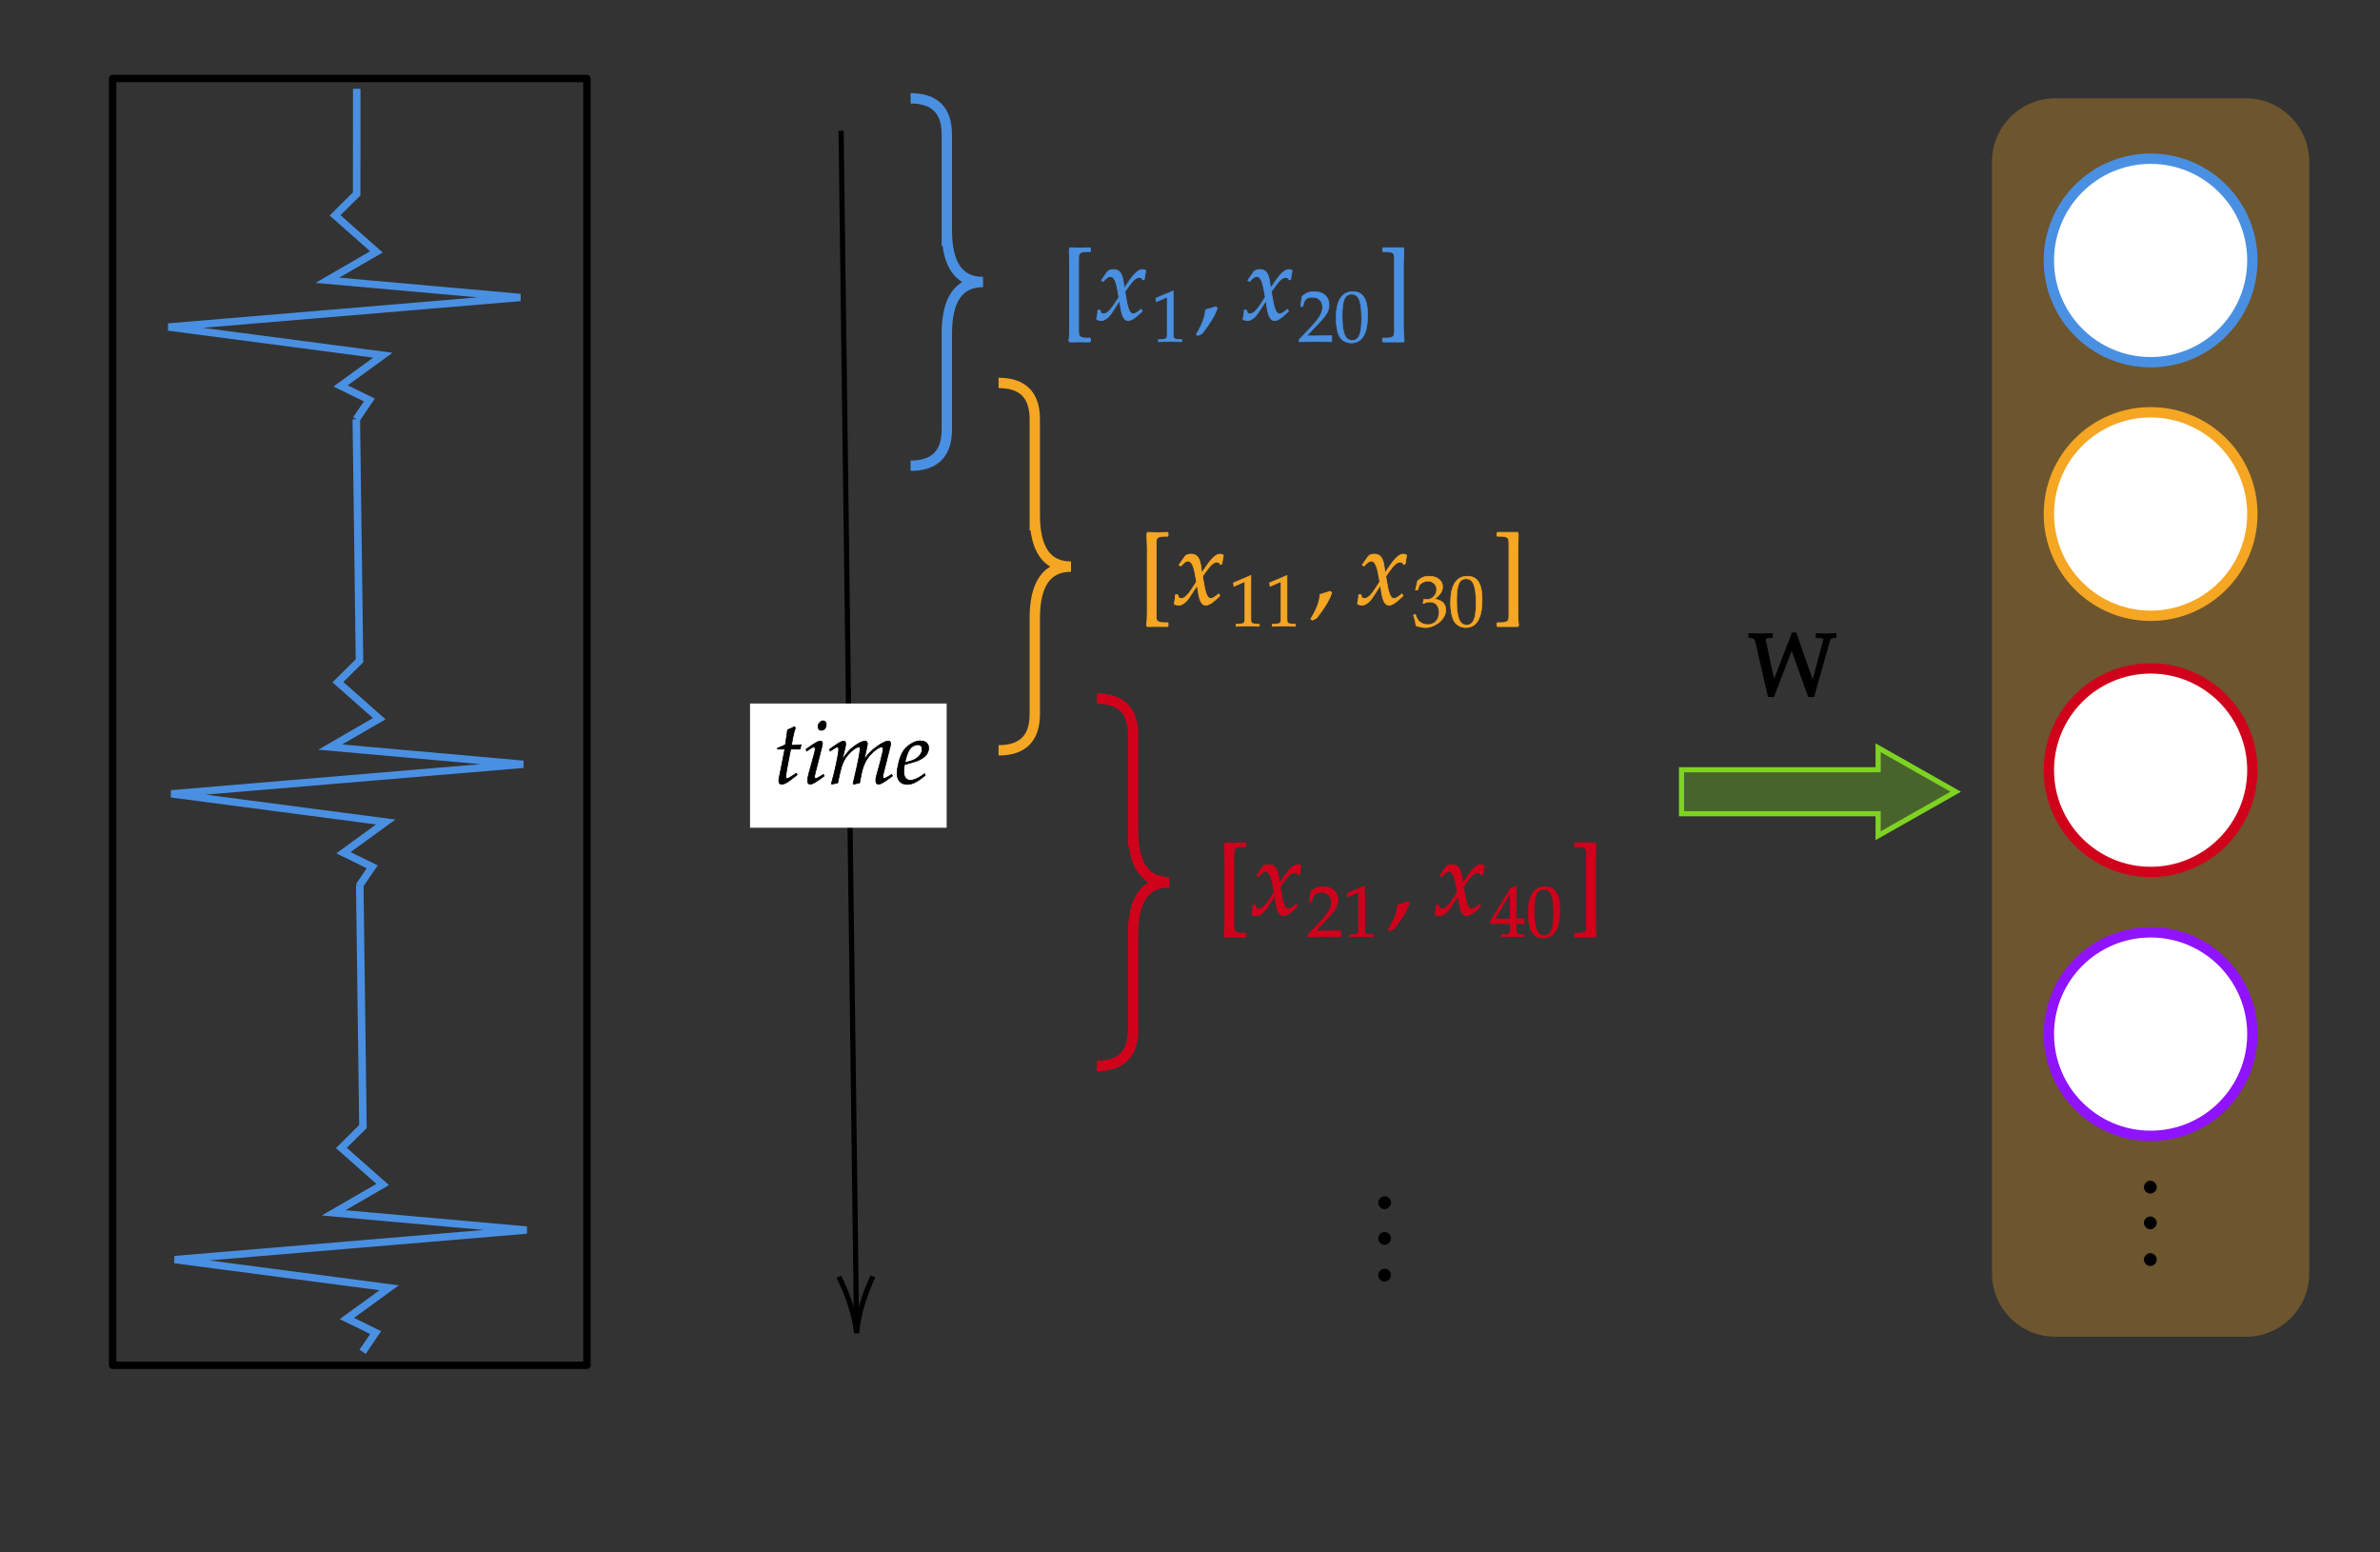<?xml version="1.0" encoding="UTF-8" standalone="no"?>
<svg
   x="0"
   y="0"
   width="460"
   height="300"
   style="fill:none"
   version="1.1"
   id="svg4626"
   sodipodi:docname="CNN-EKG.svg"
   inkscape:version="1.1.2 (b8e25be833, 2022-02-05)"
   xmlns:inkscape="http://www.inkscape.org/namespaces/inkscape"
   xmlns:sodipodi="http://sodipodi.sourceforge.net/DTD/sodipodi-0.dtd"
   xmlns="http://www.w3.org/2000/svg"
   xmlns:svg="http://www.w3.org/2000/svg">
  <rect width="100%" height="100%" fill="#333333" stroke="none"/>
  <defs
     id="defs4630" />
  <sodipodi:namedview
     id="namedview4628"
     pagecolor="#ffffff"
     bordercolor="#666666"
     borderopacity="1.0"
     inkscape:pageshadow="2"
     inkscape:pageopacity="0.0"
     inkscape:pagecheckerboard="0"
     showgrid="false"
     inkscape:object-nodes="false"
     inkscape:snap-nodes="false"
     inkscape:snap-others="false"
     inkscape:zoom="1.3440748"
     inkscape:cx="237.33798"
     inkscape:cy="218.73783"
     inkscape:window-width="1920"
     inkscape:window-height="986"
     inkscape:window-x="-11"
     inkscape:window-y="-11"
     inkscape:window-maximized="1"
     inkscape:current-layer="svg4626"
     width="600px" />
  <svg
     version="1.1"
     id="svg4348"
     width="100%"
     height="100%" />
  <g
     class="composite-shape"
     id="g4352"
     style="fill:none;stroke:#000000"
     transform="translate(-56)">
    <path
       class="real"
       d="m 232,90 q 7,0 7,-7 V 64.5 q 0,-10 7,-10 -7,0 -7,-10 m 0,3 V 26 q 0,-7 -7,-7"
       style="fill:none;fill-opacity:1;stroke:#4a90e2;stroke-width:2;stroke-opacity:1"
       id="path4350" />
  </g>
  <g
     class="composite-shape"
     id="g4356"
     style="fill:none;stroke:#000000"
     transform="translate(-56)">
    <path
       class="real"
       d="M 441,31.27 C 441,24.49 446.49,19 453.27,19 h 36.8 c 6.77,0 12.26,5.49 12.26,12.27 v 214.8 c 0,6.77 -5.49,12.26 -12.26,12.26 h -36.8 c -6.78,0 -12.27,-5.49 -12.27,-12.26 z"
       style="fill:#f5a623;fill-opacity:0.3;stroke:none;stroke-width:1;stroke-opacity:1"
       id="path4354" />
  </g>
  <g
     class="composite-shape"
     id="g4360"
     style="fill:none;stroke:#000000"
     transform="translate(-56)">
    <path
       class="real"
       d="m 452,50.33 c 0,-10.86 8.81,-19.66 19.67,-19.66 10.86,0 19.66,8.8 19.66,19.66 0,10.86 -8.8,19.67 -19.66,19.67 C 460.81,70 452,61.19 452,50.33 Z"
       style="fill:#ffffff;fill-opacity:1;stroke:#4a90e2;stroke-width:2;stroke-opacity:1"
       id="path4358" />
  </g>
  <g
     class="composite-shape"
     id="g4364"
     style="fill:none;stroke:#000000"
     transform="translate(-56)">
    <path
       class="real"
       d="m 452,99.33 c 0,-10.86 8.81,-19.66 19.67,-19.66 10.86,0 19.66,8.8 19.66,19.66 0,10.86 -8.8,19.67 -19.66,19.67 C 460.81,119 452,110.19 452,99.33 Z"
       style="fill:#ffffff;fill-opacity:1;stroke:#f5a623;stroke-width:2;stroke-opacity:1"
       id="path4362" />
  </g>
  <g
     class="composite-shape"
     id="g4368"
     style="fill:none;stroke:#000000"
     transform="translate(-56)">
    <path
       class="real"
       d="m 452,148.83 c 0,-10.86 8.81,-19.66 19.67,-19.66 10.86,0 19.66,8.8 19.66,19.66 0,10.86 -8.8,19.67 -19.66,19.67 -10.86,0 -19.67,-8.81 -19.67,-19.67 z"
       style="fill:#ffffff;fill-opacity:1;stroke:#d0021b;stroke-width:2;stroke-opacity:1"
       id="path4366" />
  </g>
  <g
     class="composite-shape"
     id="g4372"
     style="fill:none;stroke:#000000"
     transform="translate(-56)">
    <path
       class="real"
       d="m 452,199.83 c 0,-10.86 8.81,-19.66 19.67,-19.66 10.86,0 19.66,8.8 19.66,19.66 0,10.86 -8.8,19.67 -19.66,19.67 -10.86,0 -19.67,-8.81 -19.67,-19.67 z"
       style="fill:#ffffff;fill-opacity:1;stroke:#9013fe;stroke-width:2;stroke-opacity:1"
       id="path4370" />
  </g>
  <g
     class="composite-shape"
     id="g4376"
     style="fill:none;stroke:#000000"
     transform="translate(-56)">
    <path
       class="real"
       d="m 381,148.75 h 38 v -4.25 l 15,8.5 -15,8.5 v -4.25 h -38 z"
       style="fill:#7ed321;fill-opacity:0.3;stroke:#7ed321;stroke-width:1;stroke-opacity:1"
       id="path4374" />
  </g>
  <g
     class="composite-shape"
     id="g4380"
     style="fill:none;stroke:#000000"
     transform="translate(-56)">
    <path
       class="real"
       d="m 249,145 q 7,0 7,-7 v -18.5 q 0,-10 7,-10 -7,0 -7,-10 m 0,3 V 81 q 0,-7 -7,-7"
       style="fill:none;fill-opacity:1;stroke:#f5a623;stroke-width:2;stroke-opacity:1"
       id="path4378" />
  </g>
  <g
     class="composite-shape"
     id="g4384"
     style="fill:none;stroke:#000000"
     transform="translate(-56)">
    <path
       class="real"
       d="m 268,206 q 7,0 7,-7 v -18.5 q 0,-10 7,-10 -7,0 -7,-10 m 0,3 V 142 q 0,-7 -7,-7"
       style="fill:none;fill-opacity:1;stroke:#d0021b;stroke-width:2;stroke-opacity:1"
       id="path4382" />
  </g>
  <g
     class="arrow-line"
     id="g4392"
     style="fill:none;stroke:#000000"
     transform="translate(-39.432,5.952)">
    <path
       class="connection real"
       stroke-dasharray="none"
       d="m 202,19.33 2.97,230.34"
       style="fill:none;fill-opacity:1;stroke:#000000;stroke-width:1"
       id="path4386" />
    <g
       stroke="#000"
       transform="rotate(-90.74,226.719,24.649)"
       style="stroke:#000000;stroke-width:1"
       id="g4390">
      <path
         d="M 10.93,-3.29 Q 4.96,-0.45 0,0 4.96,0.45 10.93,3.29"
         id="path4388" />
    </g>
  </g>
  <g
     id="g4394"
     style="fill:none;stroke:#000000" />
  <g
     id="g4398" />
  <g
     id="g4406" />
  <g
     id="g4418"
     style="font-family:Asana-Math, Asana"
     transform="translate(-56)">
    <g
       id="g4416">
      <g
         id="g4414">
        <g
           transform="translate(469.115,241.733)"
           id="g4412">
          <path
             transform="scale(0.02,-0.02)"
             d="m 124,674 c -30,0 -57,-28 -57,-58 0,-30 27,-58 56,-58 32,0 60,27 60,58 0,30 -28,58 -59,58 z m 0,-345 c -30,0 -57,-28 -57,-58 0,-30 27,-58 56,-58 32,0 60,27 60,58 0,30 -28,58 -59,58 z m 0,-355 c -30,0 -57,-28 -57,-58 0,-30 27,-58 56,-58 32,0 60,27 60,58 0,30 -28,58 -59,58 z"
             stroke="#000000"
             stroke-opacity="1"
             stroke-width="8"
             fill="#000000"
             fill-opacity="1"
             id="path4410" />
        </g>
      </g>
    </g>
  </g>
  <g
     id="g4428"
     style="font-family:Asana-Math, Asana"
     transform="translate(-56)">
    <g
       id="g4426">
      <g
         id="g4424">
        <g
           transform="translate(394,134.333)"
           id="g4422">
          <path
             transform="scale(0.017,-0.017)"
             d="m 734,-9 180,639 c 6,18 16,27 38,29 l 32,3 v 30 l -105,-3 c -10,0 -10,0 -105,3 v -30 l 40,-3 c 35,-3 46,-8 47,-24 L 728,137 531,700 H 499 L 285,144 c -3,12 -104,472 -104,482 0,22 10,31 37,33 l 42,3 v 30 l -126,-3 c -7,0 -49,1 -126,3 v -30 l 28,-3 c 29,-3 41,-14 50,-50 L 228,-9 h 50 L 488,536 684,-9 Z"
             stroke="#000000"
             stroke-opacity="1"
             stroke-width="24"
             fill="#000000"
             fill-opacity="1"
             id="path4420" />
        </g>
      </g>
    </g>
  </g>
  <g
     id="g4438"
     style="font-family:Asana-Math, Asana"
     transform="translate(-56)">
    <g
       id="g4436">
      <g
         id="g4434">
        <g
           transform="translate(321.115,244.733)"
           id="g4432">
          <path
             transform="scale(0.02,-0.02)"
             d="m 124,674 c -30,0 -57,-28 -57,-58 0,-30 27,-58 56,-58 32,0 60,27 60,58 0,30 -28,58 -59,58 z m 0,-345 c -30,0 -57,-28 -57,-58 0,-30 27,-58 56,-58 32,0 60,27 60,58 0,30 -28,58 -59,58 z m 0,-355 c -30,0 -57,-28 -57,-58 0,-30 27,-58 56,-58 32,0 60,27 60,58 0,30 -28,58 -59,58 z"
             stroke="#000000"
             stroke-opacity="1"
             stroke-width="8"
             fill="#000000"
             fill-opacity="1"
             id="path4430" />
        </g>
      </g>
    </g>
  </g>
  <g
     id="g15288"
     transform="translate(-40.176,-47.616)">
    <g
       id="g4404"
       transform="translate(2.141,31.571)"
       style="fill:#ffffff;stroke:none;stroke-opacity:1">
      <g
         id="g4402"
         style="fill:#ffffff;stroke:none;stroke-opacity:1">
        <rect
           rx="0"
           ry="0"
           x="183"
           y="152"
           width="38"
           height="24"
           style="fill:#ffffff;fill-opacity:1;stroke:none;stroke-width:1;stroke-opacity:1"
           id="rect4400" />
      </g>
    </g>
    <g
       id="g4448"
       style="font-family:Asana-Math, Asana"
       transform="translate(2.744,28.681)">
      <g
         id="g4446">
        <g
           id="g4444">
          <g
             transform="translate(187,170.333)"
             id="g4442">
            <path
               transform="scale(0.017,-0.017)"
               d="M 125,390 69,107 C 68,99 56,61 56,31 56,6 67,-9 86,-9 c 35,0 70,20 148,83 l 31,25 -10,18 -45,-31 C 181,66 161,56 150,56 c -9,0 -14,8 -14,20 0,26 14,107 43,252 l 13,62 h 107 l 11,50 c -38,-4 -72,-6 -110,-6 16,94 27,143 45,197 l -11,15 C 214,634 187,622 156,610 L 131,440 C 87,419 61,408 43,403 l -2,-13 z m 241,-2 7,-20 32,21 c 37,23 40,25 47,25 10,0 18,-10 18,-23 0,-7 -4,-30 -8,-44 L 396,107 c -8,-31 -13,-58 -13,-77 0,-24 11,-39 30,-39 26,0 62,21 160,94 L 563,103 537,86 C 508,67 485,56 476,56 c -7,0 -13,10 -13,20 0,10 2,19 7,40 l 77,304 c 4,17 6,28 6,36 0,17 -9,26 -25,26 -22,0 -59,-21 -134,-74 z m 194,324 c -29,0 -58,-33 -58,-67 0,-25 15,-41 39,-41 31,0 55,29 55,67 0,24 -15,41 -36,41 z m 779,-609 -26,-17 c -29,-19 -51,-30 -61,-30 -7,0 -13,9 -13,20 0,10 2,19 7,40 l 75,297 c 4,17 7,33 7,41 0,17 -10,28 -26,28 -29,0 -67,-18 -128,-61 -63,-45 -98,-80 -147,-149 l 30,137 c 4,20 7,35 7,42 0,19 -10,31 -26,31 -30,0 -76,-22 -131,-64 -44,-34 -64,-55 -129,-143 l 33,133 c 4,16 6,31 6,43 0,19 -9,31 -23,31 -21,0 -59,-21 -133,-74 l -28,-20 7,-20 c 37,23 72,46 79,46 11,0 18,-10 18,-25 0,-51 -41,-244 -82,-387 l 3,-11 68,15 22,102 c 24,111 51,170 106,230 42,46 87,76 115,76 7,0 11,-8 11,-21 0,-35 -22,-149 -63,-324 l -16,-67 5,-11 69,15 21,107 c 16,81 50,156 94,205 55,61 105,96 137,96 8,0 13,-9 13,-25 0,-24 -3,-38 -25,-125 -40,-159 -56,-180 -56,-233 0,-25 11,-40 30,-40 26,0 62,21 160,94 z m 375,8 -24,-17 c -53,-38 -101,-58 -137,-58 -47,0 -76,37 -76,97 0,25 3,52 8,81 17,4 126,34 151,45 85,37 124,83 124,145 0,47 -34,78 -84,78 -68,14 -178,-59 -215,-133 -30,-50 -60,-169 -60,-236 0,-78 44,-124 116,-124 57,0 113,28 205,103 z m -215,163 c 17,69 37,112 66,138 18,16 49,28 73,28 29,0 48,-20 48,-52 0,-44 -35,-91 -87,-116 -28,-14 -64,-25 -109,-35 z"
               stroke="#000000"
               stroke-opacity="1"
               stroke-width="8"
               fill="#000000"
               fill-opacity="1"
               id="path4440" />
          </g>
        </g>
      </g>
    </g>
  </g>
  <g
     id="g4506"
     style="font-family:Asana-Math, Asana"
     transform="translate(-56)">
    <g
       id="g4504">
      <g
         id="g4454">
        <g
           transform="translate(261,62.4)"
           id="g4452">
          <path
             transform="scale(0.02,-0.02)"
             d="m 88,-184 c 0,0 94,1 94,1 0,0 100,-1 100,-1 l 6,6 v 26 l -4,5 h -38 c -27,0 -49,6 -61,16 -9,9 -12,23 -12,56 v 691 c 0,33 3,48 12,57 12,10 34,16 61,16 h 38 l 4,5 v 26 l -6,6 -94,-3 -100,3 c -4,-9 -5,-20 -5,-35 0,-26 4,-63 4,-113 V -44 c 0,-68 -2,-96 -8,-127 z"
             stroke="#4a90e2"
             stroke-opacity="1"
             stroke-width="8"
             fill="#4a90e2"
             fill-opacity="1"
             id="path4450" />
        </g>
      </g>
      <g
         id="g4460">
        <g
           transform="translate(267.771,61.733)"
           id="g4458">
          <path
             transform="scale(0.02,-0.02)"
             d="m 9,1 c 15,-8 31,-12 43,-12 33,0 72,29 103,76 l 76,117 11,-69 c 13,-85 36,-124 72,-124 22,0 54,17 86,46 l 49,44 -9,19 C 404,68 379,53 363,53 c -15,0 -28,10 -38,30 -9,19 -20,56 -25,85 l -18,101 35,49 c 47,65 74,88 105,88 16,0 28,-8 33,-23 l 14,4 15,85 c -12,7 -21,10 -30,10 -40,0 -80,-36 -142,-128 l -37,-55 -6,48 c -12,99 -39,135 -98,135 -26,0 -48,-8 -57,-21 L 56,378 73,368 c 30,34 50,48 69,48 33,0 55,-41 72,-139 l 11,-62 -40,-62 C 142,86 108,54 80,54 65,54 54,58 52,63 L 41,91 21,88 C 21,53 13,27 9,1 Z"
             stroke="#4a90e2"
             stroke-opacity="1"
             stroke-width="8"
             fill="#4a90e2"
             fill-opacity="1"
             id="path4456" />
        </g>
      </g>
      <g
         id="g4472">
        <g
           id="g4470">
          <g
             id="g4468">
            <g
               id="g4466">
              <g
                 transform="translate(278.552,65.999)"
                 id="g4464">
                <path
                   transform="scale(0.014,-0.014)"
                   d="m 418,-3 v 30 l -52,3 c -55,3 -65,14 -65,66 V 700 L 60,598 67,548 217,614 V 96 C 217,44 206,33 152,30 L 96,27 V -3 c 154,3 154,3 165,3 31,0 141,-3 157,-3 z"
                   stroke="#4a90e2"
                   stroke-opacity="1"
                   stroke-width="8"
                   fill="#4a90e2"
                   fill-opacity="1"
                   id="path4462" />
              </g>
            </g>
          </g>
        </g>
      </g>
      <g
         id="g4478">
        <g
           transform="translate(286.906,61.733)"
           id="g4476">
          <path
             transform="scale(0.02,-0.02)"
             d="M 204,123 C 177,114 159,108 106,93 99,17 74,-48 16,-144 l 14,-11 41,19 c 81,105 119,168 147,245 z"
             stroke="#4a90e2"
             stroke-opacity="1"
             stroke-width="8"
             fill="#4a90e2"
             fill-opacity="1"
             id="path4474" />
        </g>
      </g>
      <g
         id="g4484">
        <g
           transform="translate(296.062,61.733)"
           id="g4482">
          <path
             transform="scale(0.02,-0.02)"
             d="m 9,1 c 15,-8 31,-12 43,-12 33,0 72,29 103,76 l 76,117 11,-69 c 13,-85 36,-124 72,-124 22,0 54,17 86,46 l 49,44 -9,19 C 404,68 379,53 363,53 c -15,0 -28,10 -38,30 -9,19 -20,56 -25,85 l -18,101 35,49 c 47,65 74,88 105,88 16,0 28,-8 33,-23 l 14,4 15,85 c -12,7 -21,10 -30,10 -40,0 -80,-36 -142,-128 l -37,-55 -6,48 c -12,99 -39,135 -98,135 -26,0 -48,-8 -57,-21 L 56,378 73,368 c 30,34 50,48 69,48 33,0 55,-41 72,-139 l 11,-62 -40,-62 C 142,86 108,54 80,54 65,54 54,58 52,63 L 41,91 21,88 C 21,53 13,27 9,1 Z"
             stroke="#4a90e2"
             stroke-opacity="1"
             stroke-width="8"
             fill="#4a90e2"
             fill-opacity="1"
             id="path4480" />
        </g>
      </g>
      <g
         id="g4496">
        <g
           id="g4494">
          <g
             id="g4492">
            <g
               id="g4490">
              <g
                 transform="translate(306.844,65.999)"
                 id="g4488">
                <path
                   transform="scale(0.014,-0.014)"
                   d="M 16,23 V -3 c 187,0 187,3 223,3 36,0 36,-3 229,-3 V 82 C 353,77 307,81 122,77 l 182,193 c 97,103 127,158 127,233 0,115 -78,186 -205,186 -72,0 -121,-20 -170,-70 L 39,483 h 29 l 13,46 c 16,58 52,83 119,83 86,0 141,-54 141,-139 0,-75 -42,-149 -155,-269 z M 762,689 C 607,689 528,566 528,324 c 0,-117 21,-218 56,-267 35,-49 91,-77 153,-77 151,0 227,130 227,386 0,219 -65,323 -202,323 z M 744,654 C 841,654 880,556 880,316 880,103 842,15 750,15 653,15 612,116 612,360 c 0,211 37,294 132,294 z"
                   stroke="#4a90e2"
                   stroke-opacity="1"
                   stroke-width="8"
                   fill="#4a90e2"
                   fill-opacity="1"
                   id="path4486" />
              </g>
            </g>
          </g>
        </g>
      </g>
      <g
         id="g4502">
        <g
           transform="translate(322.323,62.4)"
           id="g4500">
          <path
             transform="scale(0.02,-0.02)"
             d="m 245,-184 9,13 c -6,31 -8,59 -8,127 v 622 c 0,50 4,87 4,113 0,15 -1,26 -5,35 H 51 l -6,-6 v -26 l 4,-5 h 38 c 27,0 49,-6 61,-16 9,-9 12,-24 12,-57 V -75 c 0,-33 -3,-47 -12,-56 -12,-10 -34,-16 -61,-16 H 49 l -4,-5 v -26 l 6,-6 z"
             stroke="#4a90e2"
             stroke-opacity="1"
             stroke-width="8"
             fill="#4a90e2"
             fill-opacity="1"
             id="path4498" />
        </g>
      </g>
    </g>
  </g>
  <g
     id="g4564"
     style="font-family:Asana-Math, Asana"
     transform="translate(-56)">
    <g
       id="g4562">
      <g
         id="g4512">
        <g
           transform="translate(276,117.4)"
           id="g4510">
          <path
             transform="scale(0.02,-0.02)"
             d="m 88,-184 c 0,0 94,1 94,1 0,0 100,-1 100,-1 l 6,6 v 26 l -4,5 h -38 c -27,0 -49,6 -61,16 -9,9 -12,23 -12,56 v 691 c 0,33 3,48 12,57 12,10 34,16 61,16 h 38 l 4,5 v 26 l -6,6 -94,-3 -100,3 c -4,-9 -5,-20 -5,-35 0,-26 4,-63 4,-113 V -44 c 0,-68 -2,-96 -8,-127 z"
             stroke="#f5a623"
             stroke-opacity="1"
             stroke-width="8"
             fill="#f5a623"
             fill-opacity="1"
             id="path4508" />
        </g>
      </g>
      <g
         id="g4518">
        <g
           transform="translate(282.771,116.733)"
           id="g4516">
          <path
             transform="scale(0.02,-0.02)"
             d="m 9,1 c 15,-8 31,-12 43,-12 33,0 72,29 103,76 l 76,117 11,-69 c 13,-85 36,-124 72,-124 22,0 54,17 86,46 l 49,44 -9,19 C 404,68 379,53 363,53 c -15,0 -28,10 -38,30 -9,19 -20,56 -25,85 l -18,101 35,49 c 47,65 74,88 105,88 16,0 28,-8 33,-23 l 14,4 15,85 c -12,7 -21,10 -30,10 -40,0 -80,-36 -142,-128 l -37,-55 -6,48 c -12,99 -39,135 -98,135 -26,0 -48,-8 -57,-21 L 56,378 73,368 c 30,34 50,48 69,48 33,0 55,-41 72,-139 l 11,-62 -40,-62 C 142,86 108,54 80,54 65,54 54,58 52,63 L 41,91 21,88 C 21,53 13,27 9,1 Z"
             stroke="#f5a623"
             stroke-opacity="1"
             stroke-width="8"
             fill="#f5a623"
             fill-opacity="1"
             id="path4514" />
        </g>
      </g>
      <g
         id="g4530">
        <g
           id="g4528">
          <g
             id="g4526">
            <g
               id="g4524">
              <g
                 transform="translate(293.552,120.999)"
                 id="g4522">
                <path
                   transform="scale(0.014,-0.014)"
                   d="m 418,-3 v 30 l -52,3 c -55,3 -65,14 -65,66 V 700 L 60,598 67,548 217,614 V 96 C 217,44 206,33 152,30 L 96,27 V -3 c 154,3 154,3 165,3 31,0 141,-3 157,-3 z m 499,0 v 30 l -52,3 c -55,3 -65,14 -65,66 v 604 l -241,-102 7,-50 150,66 V 96 C 716,44 705,33 651,30 L 595,27 V -3 c 154,3 154,3 165,3 31,0 141,-3 157,-3 z"
                   stroke="#f5a623"
                   stroke-opacity="1"
                   stroke-width="8"
                   fill="#f5a623"
                   fill-opacity="1"
                   id="path4520" />
              </g>
            </g>
          </g>
        </g>
      </g>
      <g
         id="g4536">
        <g
           transform="translate(309.031,116.733)"
           id="g4534">
          <path
             transform="scale(0.02,-0.02)"
             d="M 204,123 C 177,114 159,108 106,93 99,17 74,-48 16,-144 l 14,-11 41,19 c 81,105 119,168 147,245 z"
             stroke="#f5a623"
             stroke-opacity="1"
             stroke-width="8"
             fill="#f5a623"
             fill-opacity="1"
             id="path4532" />
        </g>
      </g>
      <g
         id="g4542">
        <g
           transform="translate(318.188,116.733)"
           id="g4540">
          <path
             transform="scale(0.02,-0.02)"
             d="m 9,1 c 15,-8 31,-12 43,-12 33,0 72,29 103,76 l 76,117 11,-69 c 13,-85 36,-124 72,-124 22,0 54,17 86,46 l 49,44 -9,19 C 404,68 379,53 363,53 c -15,0 -28,10 -38,30 -9,19 -20,56 -25,85 l -18,101 35,49 c 47,65 74,88 105,88 16,0 28,-8 33,-23 l 14,4 15,85 c -12,7 -21,10 -30,10 -40,0 -80,-36 -142,-128 l -37,-55 -6,48 c -12,99 -39,135 -98,135 -26,0 -48,-8 -57,-21 L 56,378 73,368 c 30,34 50,48 69,48 33,0 55,-41 72,-139 l 11,-62 -40,-62 C 142,86 108,54 80,54 65,54 54,58 52,63 L 41,91 21,88 C 21,53 13,27 9,1 Z"
             stroke="#f5a623"
             stroke-opacity="1"
             stroke-width="8"
             fill="#f5a623"
             fill-opacity="1"
             id="path4538" />
        </g>
      </g>
      <g
         id="g4554">
        <g
           id="g4552">
          <g
             id="g4550">
            <g
               id="g4548">
              <g
                 transform="translate(328.969,120.999)"
                 id="g4546">
                <path
                   transform="scale(0.014,-0.014)"
                   d="m 462,224 c 0,121 -107,142 -154,150 80,62 110,108 110,167 0,89 -74,148 -185,148 -68,0 -113,-19 -161,-67 L 43,498 h 31 l 18,56 c 11,34 74,68 126,68 65,0 118,-53 118,-116 0,-75 -59,-138 -130,-138 -8,0 -19,1 -32,2 l -15,1 -12,-53 7,-6 c 38,17 57,22 84,22 83,0 131,-53 131,-144 C 369,88 308,21 215,21 169,21 128,36 98,64 74,86 61,109 42,163 L 15,153 C 36,92 44,56 50,6 c 53,-18 97,-26 134,-26 123,0 278,107 278,244 z M 762,689 C 607,689 528,566 528,324 c 0,-117 21,-218 56,-267 35,-49 91,-77 153,-77 151,0 227,130 227,386 0,219 -65,323 -202,323 z M 744,654 C 841,654 880,556 880,316 880,103 842,15 750,15 653,15 612,116 612,360 c 0,211 37,294 132,294 z"
                   stroke="#f5a623"
                   stroke-opacity="1"
                   stroke-width="8"
                   fill="#f5a623"
                   fill-opacity="1"
                   id="path4544" />
              </g>
            </g>
          </g>
        </g>
      </g>
      <g
         id="g4560">
        <g
           transform="translate(344.448,117.4)"
           id="g4558">
          <path
             transform="scale(0.02,-0.02)"
             d="m 245,-184 9,13 c -6,31 -8,59 -8,127 v 622 c 0,50 4,87 4,113 0,15 -1,26 -5,35 H 51 l -6,-6 v -26 l 4,-5 h 38 c 27,0 49,-6 61,-16 9,-9 12,-24 12,-57 V -75 c 0,-33 -3,-47 -12,-56 -12,-10 -34,-16 -61,-16 H 49 l -4,-5 v -26 l 6,-6 z"
             stroke="#f5a623"
             stroke-opacity="1"
             stroke-width="8"
             fill="#f5a623"
             fill-opacity="1"
             id="path4556" />
        </g>
      </g>
    </g>
  </g>
  <g
     id="g4622"
     style="font-family:Asana-Math, Asana"
     transform="translate(-56)">
    <g
       id="g4620">
      <g
         id="g4570">
        <g
           transform="translate(291,177.4)"
           id="g4568">
          <path
             transform="scale(0.02,-0.02)"
             d="m 88,-184 c 0,0 94,1 94,1 0,0 100,-1 100,-1 l 6,6 v 26 l -4,5 h -38 c -27,0 -49,6 -61,16 -9,9 -12,23 -12,56 v 691 c 0,33 3,48 12,57 12,10 34,16 61,16 h 38 l 4,5 v 26 l -6,6 -94,-3 -100,3 c -4,-9 -5,-20 -5,-35 0,-26 4,-63 4,-113 V -44 c 0,-68 -2,-96 -8,-127 z"
             stroke="#d0021b"
             stroke-opacity="1"
             stroke-width="8"
             fill="#d0021b"
             fill-opacity="1"
             id="path4566" />
        </g>
      </g>
      <g
         id="g4576">
        <g
           transform="translate(297.771,176.733)"
           id="g4574">
          <path
             transform="scale(0.02,-0.02)"
             d="m 9,1 c 15,-8 31,-12 43,-12 33,0 72,29 103,76 l 76,117 11,-69 c 13,-85 36,-124 72,-124 22,0 54,17 86,46 l 49,44 -9,19 C 404,68 379,53 363,53 c -15,0 -28,10 -38,30 -9,19 -20,56 -25,85 l -18,101 35,49 c 47,65 74,88 105,88 16,0 28,-8 33,-23 l 14,4 15,85 c -12,7 -21,10 -30,10 -40,0 -80,-36 -142,-128 l -37,-55 -6,48 c -12,99 -39,135 -98,135 -26,0 -48,-8 -57,-21 L 56,378 73,368 c 30,34 50,48 69,48 33,0 55,-41 72,-139 l 11,-62 -40,-62 C 142,86 108,54 80,54 65,54 54,58 52,63 L 41,91 21,88 C 21,53 13,27 9,1 Z"
             stroke="#d0021b"
             stroke-opacity="1"
             stroke-width="8"
             fill="#d0021b"
             fill-opacity="1"
             id="path4572" />
        </g>
      </g>
      <g
         id="g4588">
        <g
           id="g4586">
          <g
             id="g4584">
            <g
               id="g4582">
              <g
                 transform="translate(308.552,180.999)"
                 id="g4580">
                <path
                   transform="scale(0.014,-0.014)"
                   d="M 16,23 V -3 c 187,0 187,3 223,3 36,0 36,-3 229,-3 V 82 C 353,77 307,81 122,77 l 182,193 c 97,103 127,158 127,233 0,115 -78,186 -205,186 -72,0 -121,-20 -170,-70 L 39,483 h 29 l 13,46 c 16,58 52,83 119,83 86,0 141,-54 141,-139 0,-75 -42,-149 -155,-269 z M 917,-3 v 30 l -52,3 c -55,3 -65,14 -65,66 v 604 l -241,-102 7,-50 150,66 V 96 C 716,44 705,33 651,30 L 595,27 V -3 c 154,3 154,3 165,3 31,0 141,-3 157,-3 z"
                   stroke="#d0021b"
                   stroke-opacity="1"
                   stroke-width="8"
                   fill="#d0021b"
                   fill-opacity="1"
                   id="path4578" />
              </g>
            </g>
          </g>
        </g>
      </g>
      <g
         id="g4594">
        <g
           transform="translate(324.031,176.733)"
           id="g4592">
          <path
             transform="scale(0.02,-0.02)"
             d="M 204,123 C 177,114 159,108 106,93 99,17 74,-48 16,-144 l 14,-11 41,19 c 81,105 119,168 147,245 z"
             stroke="#d0021b"
             stroke-opacity="1"
             stroke-width="8"
             fill="#d0021b"
             fill-opacity="1"
             id="path4590" />
        </g>
      </g>
      <g
         id="g4600">
        <g
           transform="translate(333.188,176.733)"
           id="g4598">
          <path
             transform="scale(0.02,-0.02)"
             d="m 9,1 c 15,-8 31,-12 43,-12 33,0 72,29 103,76 l 76,117 11,-69 c 13,-85 36,-124 72,-124 22,0 54,17 86,46 l 49,44 -9,19 C 404,68 379,53 363,53 c -15,0 -28,10 -38,30 -9,19 -20,56 -25,85 l -18,101 35,49 c 47,65 74,88 105,88 16,0 28,-8 33,-23 l 14,4 15,85 c -12,7 -21,10 -30,10 -40,0 -80,-36 -142,-128 l -37,-55 -6,48 c -12,99 -39,135 -98,135 -26,0 -48,-8 -57,-21 L 56,378 73,368 c 30,34 50,48 69,48 33,0 55,-41 72,-139 l 11,-62 -40,-62 C 142,86 108,54 80,54 65,54 54,58 52,63 L 41,91 21,88 C 21,53 13,27 9,1 Z"
             stroke="#d0021b"
             stroke-opacity="1"
             stroke-width="8"
             fill="#d0021b"
             fill-opacity="1"
             id="path4596" />
        </g>
      </g>
      <g
         id="g4612">
        <g
           id="g4610">
          <g
             id="g4608">
            <g
               id="g4606">
              <g
                 transform="translate(343.969,180.999)"
                 id="g4604">
                <path
                   transform="scale(0.014,-0.014)"
                   d="M 280,181 V 106 C 280,46 269,32 220,30 L 158,27 V -3 c 133,3 133,3 157,3 24,0 24,0 157,-3 v 30 l -48,3 c -49,3 -60,16 -60,76 v 75 c 59,0 80,-1 108,-4 v 71 L 364,245 365,697 285,667 2,204 v -23 z m 0,64 H 65 L 280,597 Z M 762,689 C 607,689 528,566 528,324 c 0,-117 21,-218 56,-267 35,-49 91,-77 153,-77 151,0 227,130 227,386 0,219 -65,323 -202,323 z M 744,654 C 841,654 880,556 880,316 880,103 842,15 750,15 653,15 612,116 612,360 c 0,211 37,294 132,294 z"
                   stroke="#d0021b"
                   stroke-opacity="1"
                   stroke-width="8"
                   fill="#d0021b"
                   fill-opacity="1"
                   id="path4602" />
              </g>
            </g>
          </g>
        </g>
      </g>
      <g
         id="g4618">
        <g
           transform="translate(359.448,177.4)"
           id="g4616">
          <path
             transform="scale(0.02,-0.02)"
             d="m 245,-184 9,13 c -6,31 -8,59 -8,127 v 622 c 0,50 4,87 4,113 0,15 -1,26 -5,35 H 51 l -6,-6 v -26 l 4,-5 h 38 c 27,0 49,-6 61,-16 9,-9 12,-24 12,-57 V -75 c 0,-33 -3,-47 -12,-56 -12,-10 -34,-16 -61,-16 H 49 l -4,-5 v -26 l 6,-6 z"
             stroke="#d0021b"
             stroke-opacity="1"
             stroke-width="8"
             fill="#d0021b"
             fill-opacity="1"
             id="path4614" />
        </g>
      </g>
    </g>
  </g>
  <g
     id="g3819"
     transform="matrix(0.906,0,0,0.887,8.283,-13.853)"
     style="fill:none">
    <path
       style="fill:none;stroke:#4a90e2;stroke-width:1.6;stroke-linecap:butt;stroke-linejoin:miter;stroke-miterlimit:4;stroke-dasharray:none;stroke-opacity:1"
       d="m 66.961,34.968 -0.015,22.902 -4.603,4.669 8.812,7.957 -10.456,6.182 41.167,3.748 -75.08,6.436 45.756,6.138 -9.021,6.696 6.138,3.069 -2.79,4.185"
       id="path1572" />
    <path
       style="fill:none;stroke:#4a90e2;stroke-width:1.6;stroke-linecap:butt;stroke-linejoin:miter;stroke-miterlimit:4;stroke-dasharray:none;stroke-opacity:1"
       d="m 66.868,106.951 0.682,52.622 -4.603,4.669 8.812,7.957 -10.456,6.182 41.167,3.748 -75.08,6.436 45.756,6.138 -9.021,6.696 6.138,3.069 -2.79,4.185"
       id="path1572-6"
       sodipodi:nodetypes="ccccccccccc" />
    <path
       style="fill:none;stroke:#4a90e2;stroke-width:1.6;stroke-linecap:butt;stroke-linejoin:miter;stroke-miterlimit:4;stroke-dasharray:none;stroke-opacity:1"
       d="m 67.602,208.428 0.682,52.622 -4.603,4.669 8.812,7.957 -10.456,6.182 41.167,3.748 -75.08,6.436 45.756,6.138 -9.021,6.696 6.138,3.069 -2.79,4.185"
       id="path1572-6-0"
       sodipodi:nodetypes="ccccccccccc" />
  </g>
  <rect
     style="fill:none;stroke:#000000;stroke-width:1.434;stroke-linejoin:round;stroke-miterlimit:4;stroke-dasharray:none;stroke-opacity:1"
     id="rect3074"
     width="91.679"
     height="248.664"
     x="21.765"
     y="15.169" />
</svg>
